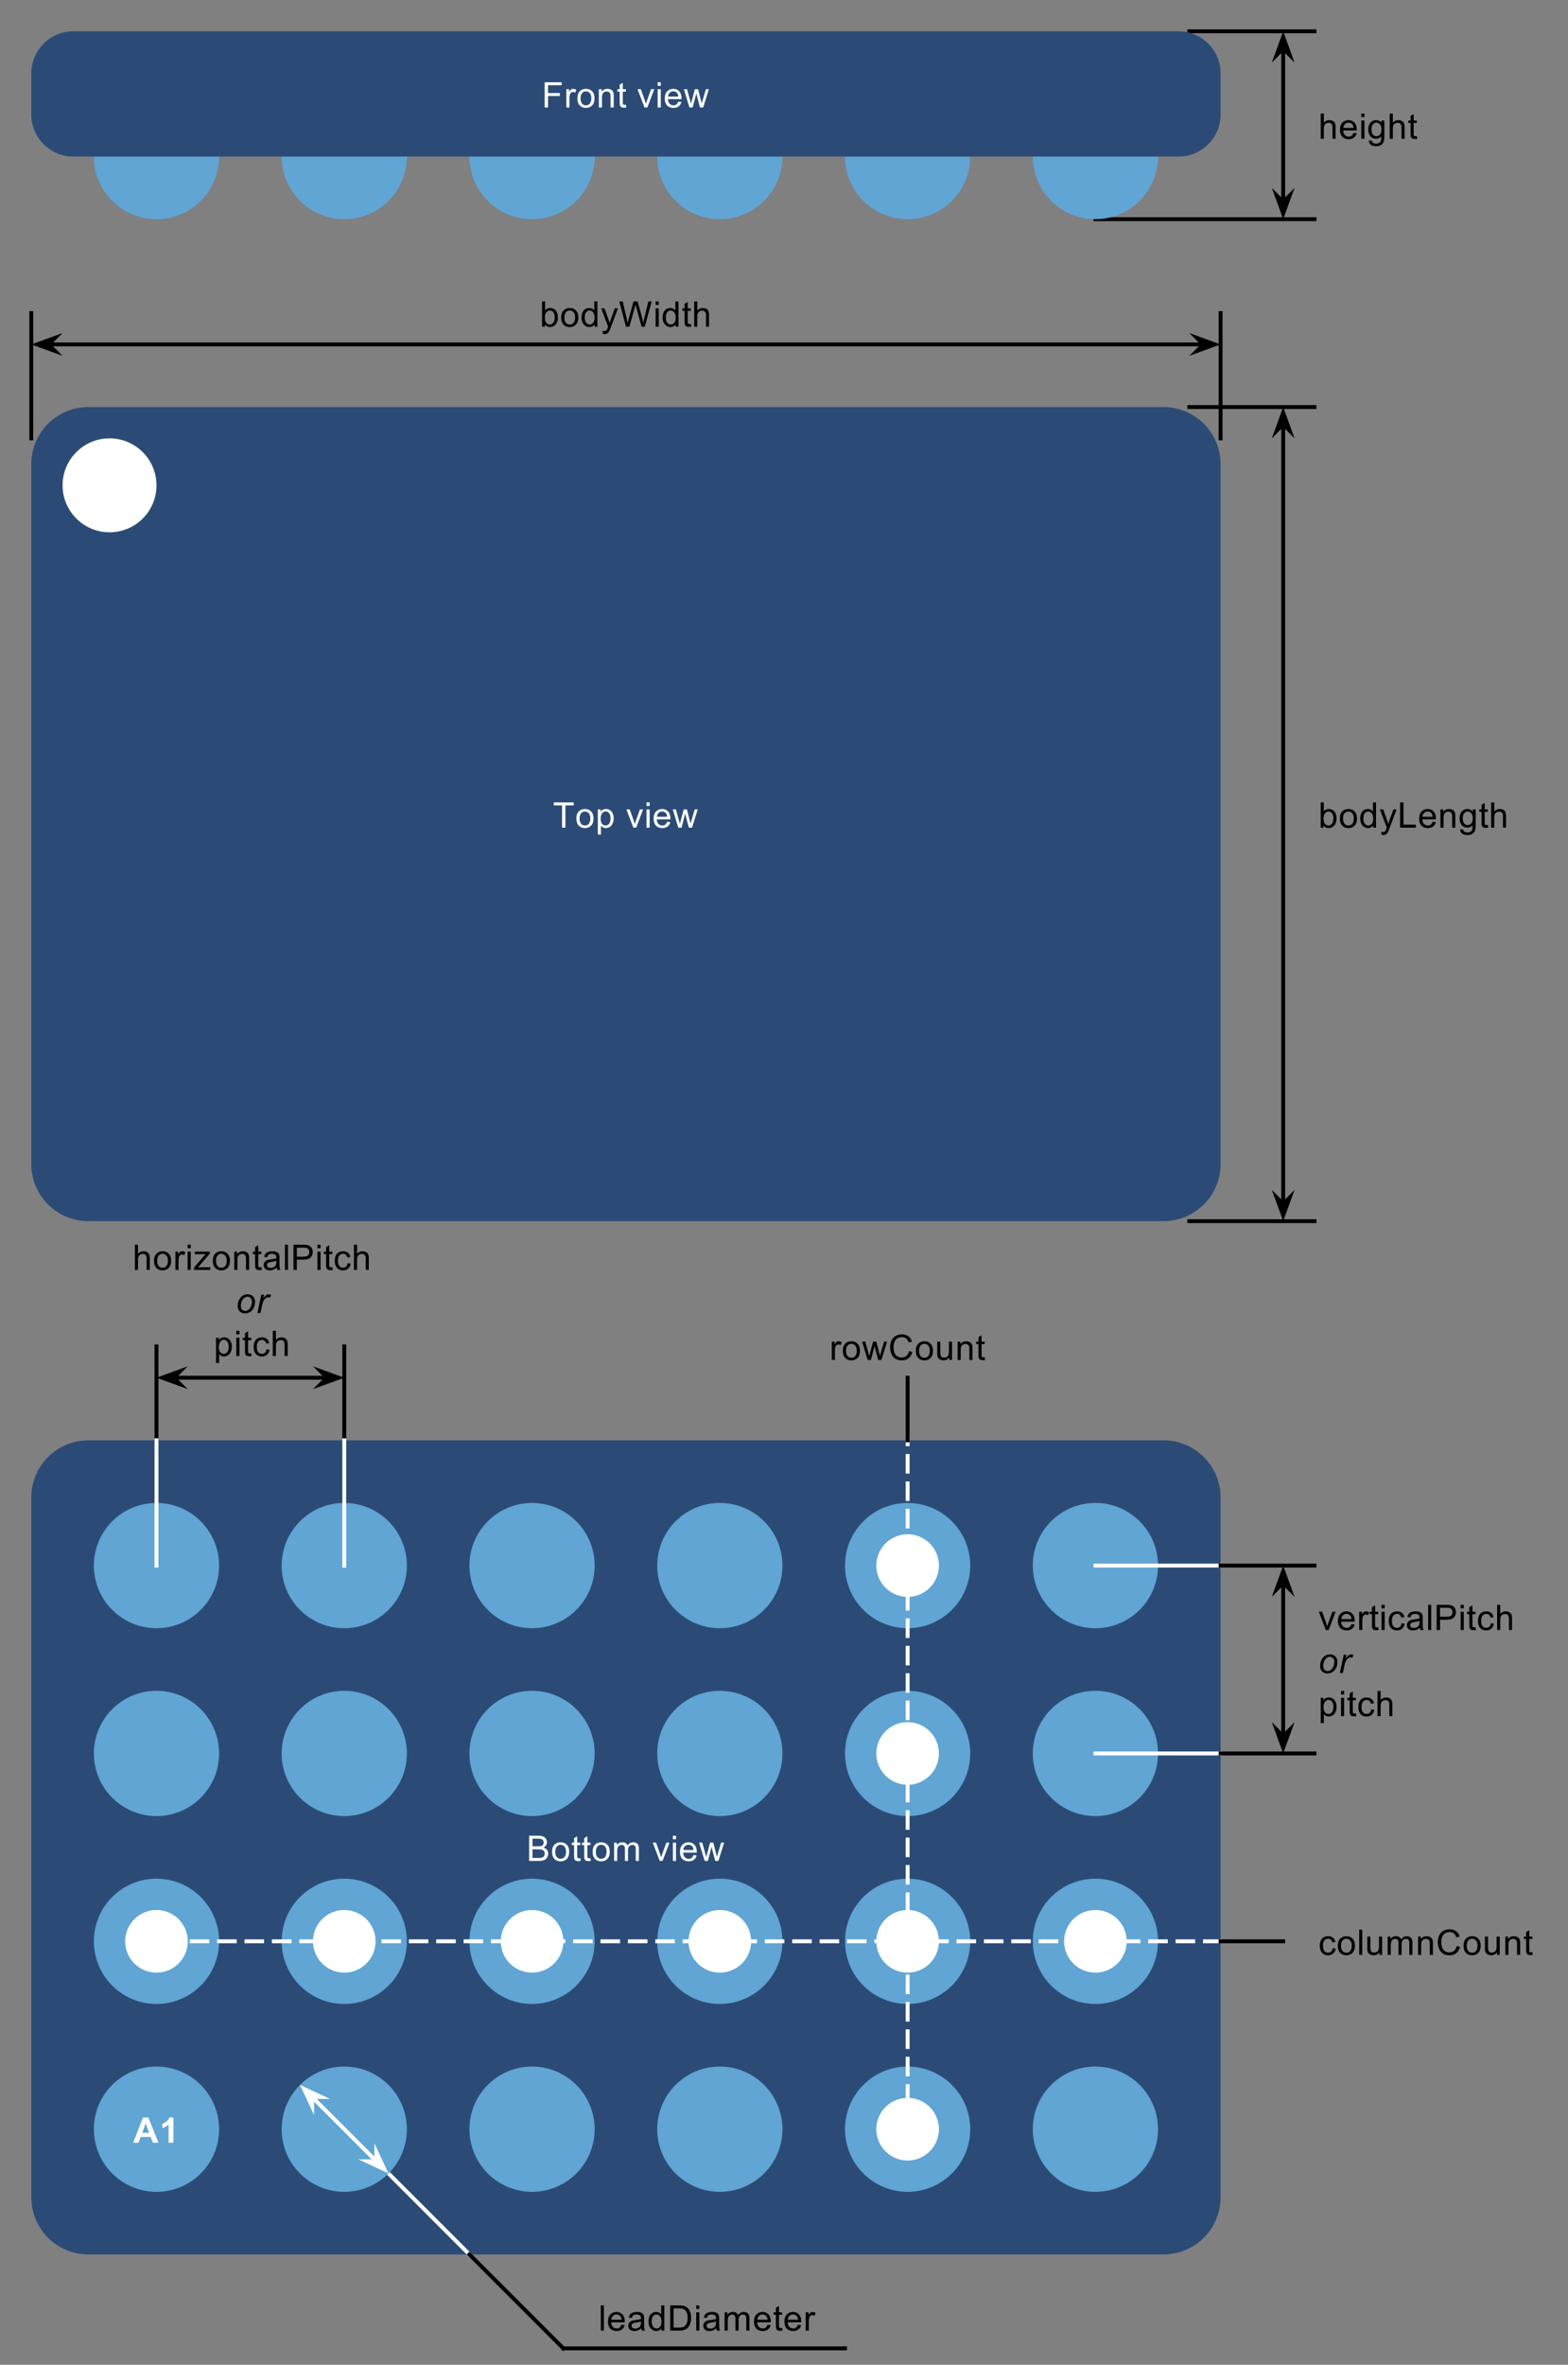<svg viewBox="0.0 0.0 400.801 604.199" fill="none" stroke-linecap="square" stroke-miterlimit="10" xmlns="http://www.w3.org/2000/svg"><rect x="0.0" y="0.0" width="400.801" height="604.199" fill="#808080" stroke="none"/><clipPath id="a"><path d="M0 0h400.8v604.2H0V0z"/></clipPath><g clip-path="url(#a)"><path fill="none" d="M0 0h400.8v604.2H0z"/><path fill="#2b4b76" d="M8 382.6c0-8.064 6.536-14.6 14.6-14.6h274.8a14.6 14.6 0 0 1 14.6 14.6v178.8c0 8.064-6.536 14.6-14.6 14.6H22.6C14.536 576 8 569.464 8 561.4z"/><path fill="#60a5d4" d="M24 400c0-8.837 7.163-16 16-16a16 16 0 0 1 16 16c0 8.837-7.163 16-16 16s-16-7.163-16-16zM72 400c0-8.837 7.163-16 16-16a16 16 0 0 1 16 16c0 8.837-7.163 16-16 16s-16-7.163-16-16zM120 400c0-8.837 7.163-16 16-16a16 16 0 0 1 16 16c0 8.837-7.163 16-16 16s-16-7.163-16-16zM168 400c0-8.837 7.163-16 16-16a16 16 0 0 1 16 16c0 8.837-7.163 16-16 16s-16-7.163-16-16z"/><path fill="#fff" d="M144 120a8 8 0 1 1 16 0 8 8 0 0 1-16 0z"/><path fill="#60a5d4" d="M24 40c0-8.837 7.163-16 16-16a16 16 0 0 1 16 16c0 8.837-7.163 16-16 16s-16-7.163-16-16zM72 40c0-8.837 7.163-16 16-16a16 16 0 0 1 16 16c0 8.837-7.163 16-16 16s-16-7.163-16-16zM120 40c0-8.837 7.163-16 16-16a16 16 0 0 1 16 16c0 8.837-7.163 16-16 16s-16-7.163-16-16zM168 40c0-8.837 7.163-16 16-16a16 16 0 0 1 16 16c0 8.837-7.163 16-16 16s-16-7.163-16-16z"/><path fill="none" d="M8 112V80"/><path stroke="#000" stroke-linejoin="round" stroke-linecap="butt" d="M8 112V80"/><path fill="none" d="M312 112V80"/><path stroke="#000" stroke-linejoin="round" stroke-linecap="butt" d="M312 112V80"/><path fill="none" d="M8 88h304"/><path stroke="#000" stroke-linejoin="round" stroke-linecap="butt" d="M12.381 88H307.62"/><path fill="#000" stroke="#000" stroke-linecap="butt" d="M12.381 88l1.67-1.67L9.462 88l4.59 1.67zM307.619 88l-1.67 1.67 4.59-1.67-4.59-1.67z" fill-rule="evenodd"/><path fill="none" d="M336 104h-32"/><path stroke="#000" stroke-linejoin="round" stroke-linecap="butt" d="M336 104h-32"/><path fill="none" d="M336 312h-32"/><path stroke="#000" stroke-linejoin="round" stroke-linecap="butt" d="M336 312h-32"/><path fill="none" d="M328 104v208"/><path stroke="#000" stroke-linejoin="round" stroke-linecap="butt" d="M328 108.381V307.62"/><path fill="#000" stroke="#000" stroke-linecap="butt" d="M328 108.381l1.67 1.67-1.67-4.59-1.67 4.59zM328 307.619l-1.67-1.67 1.67 4.59 1.67-4.59z" fill-rule="evenodd"/><path fill="none" d="M280 56h56"/><path stroke="#000" stroke-linejoin="round" stroke-linecap="butt" d="M280 56h56"/><path fill="none" d="M304 8h32"/><path stroke="#000" stroke-linejoin="round" stroke-linecap="butt" d="M304 8h32"/><path fill="none" d="M99.307 555.314L120 576.007"/><path stroke="#fff" stroke-linejoin="round" stroke-linecap="butt" d="M99.307 555.314L120 576.007"/><path fill="none" d="M120 576l24 24"/><path stroke="#000" stroke-linejoin="round" stroke-linecap="butt" d="M120 576l24 24"/><path fill="#60a5d4" d="M216 400c0-8.837 7.163-16 16-16a16 16 0 0 1 16 16c0 8.837-7.163 16-16 16s-16-7.163-16-16zM264 400c0-8.837 7.163-16 16-16a16 16 0 0 1 16 16c0 8.837-7.163 16-16 16s-16-7.163-16-16zM24 448c0-8.837 7.163-16 16-16a16 16 0 0 1 16 16c0 8.837-7.163 16-16 16s-16-7.163-16-16zM72 448c0-8.837 7.163-16 16-16a16 16 0 0 1 16 16c0 8.837-7.163 16-16 16s-16-7.163-16-16zM120 448c0-8.837 7.163-16 16-16a16 16 0 0 1 16 16c0 8.837-7.163 16-16 16s-16-7.163-16-16zM168 448c0-8.837 7.163-16 16-16a16 16 0 0 1 16 16c0 8.837-7.163 16-16 16s-16-7.163-16-16zM216 448c0-8.837 7.163-16 16-16a16 16 0 0 1 16 16c0 8.837-7.163 16-16 16s-16-7.163-16-16zM264 448c0-8.837 7.163-16 16-16a16 16 0 0 1 16 16c0 8.837-7.163 16-16 16s-16-7.163-16-16zM24 496c0-8.837 7.163-16 16-16a16 16 0 0 1 16 16c0 8.837-7.163 16-16 16s-16-7.163-16-16zM72 496c0-8.837 7.163-16 16-16a16 16 0 0 1 16 16c0 8.837-7.163 16-16 16s-16-7.163-16-16zM120 496c0-8.837 7.163-16 16-16a16 16 0 0 1 16 16c0 8.837-7.163 16-16 16s-16-7.163-16-16zM168 496c0-8.837 7.163-16 16-16a16 16 0 0 1 16 16c0 8.837-7.163 16-16 16s-16-7.163-16-16zM216 496c0-8.837 7.163-16 16-16a16 16 0 0 1 16 16c0 8.837-7.163 16-16 16s-16-7.163-16-16zM264 496c0-8.837 7.163-16 16-16a16 16 0 0 1 16 16c0 8.837-7.163 16-16 16s-16-7.163-16-16zM72 544c0-8.837 7.163-16 16-16a16 16 0 0 1 16 16c0 8.837-7.163 16-16 16s-16-7.163-16-16zM120 544c0-8.837 7.163-16 16-16a16 16 0 0 1 16 16c0 8.837-7.163 16-16 16s-16-7.163-16-16zM168 544c0-8.837 7.163-16 16-16a16 16 0 0 1 16 16c0 8.837-7.163 16-16 16s-16-7.163-16-16zM216 544c0-8.837 7.163-16 16-16a16 16 0 0 1 16 16c0 8.837-7.163 16-16 16s-16-7.163-16-16zM264 544c0-8.837 7.163-16 16-16a16 16 0 0 1 16 16c0 8.837-7.163 16-16 16s-16-7.163-16-16zM24 544c0-8.837 7.163-16 16-16a16 16 0 0 1 16 16c0 8.837-7.163 16-16 16s-16-7.163-16-16z"/><path fill="none" d="M76.686 532.686L99.3 555.3"/><path stroke="#fff" stroke-linejoin="round" stroke-linecap="butt" d="M79.784 535.784l16.419 16.419"/><path fill="#fff" stroke="#fff" stroke-linecap="butt" d="M79.784 535.784h2.363l-4.427-2.064 2.064 4.427zM96.203 552.203H93.84l4.427 2.064-2.064-4.427z" fill-rule="evenodd"/><path fill="#2b4b76" d="M8 118.6c0-8.064 6.536-14.6 14.6-14.6h274.8a14.6 14.6 0 0 1 14.6 14.6v178.8c0 8.064-6.536 14.6-14.6 14.6H22.6C14.536 312 8 305.464 8 297.4z"/><path fill="none" d="M144 600h72"/><path stroke="#000" stroke-linejoin="round" stroke-linecap="butt" d="M144 600h72"/><path fill="none" d="M88 368v-24"/><path stroke="#000" stroke-linejoin="round" stroke-linecap="butt" d="M88 368v-24"/><path fill="none" d="M40 368v-24"/><path stroke="#000" stroke-linejoin="round" stroke-linecap="butt" d="M40 368v-24"/><path fill="none" d="M40 352h48"/><path stroke="#000" stroke-linejoin="round" stroke-linecap="butt" d="M44.381 352H83.62"/><path fill="#000" stroke="#000" stroke-linecap="butt" d="M44.381 352l1.67-1.67-4.59 1.67 4.59 1.67zM83.619 352l-1.67 1.67 4.59-1.67-4.59-1.67z" fill-rule="evenodd"/><path fill="none" d="M40 368v32"/><path stroke="#fff" stroke-linejoin="round" stroke-linecap="butt" d="M40 368v32"/><path fill="none" d="M88 368v32"/><path stroke="#fff" stroke-linejoin="round" stroke-linecap="butt" d="M88 368v32"/><path fill="none" d="M312 400h-32"/><path stroke="#fff" stroke-linejoin="round" stroke-linecap="butt" d="M312 400h-32"/><path fill="none" d="M312 448h-32"/><path stroke="#fff" stroke-linejoin="round" stroke-linecap="butt" d="M312 448h-32"/><path fill="none" d="M312 400h24"/><path stroke="#000" stroke-linejoin="round" stroke-linecap="butt" d="M312 400h24"/><path fill="none" d="M328 400v48"/><path stroke="#000" stroke-linejoin="round" stroke-linecap="butt" d="M328 404.381v39.238"/><path fill="#000" stroke="#000" stroke-linecap="butt" d="M328 404.381l1.67 1.67-1.67-4.59-1.67 4.59zM328 443.619l-1.67-1.67 1.67 4.59 1.67-4.59z" fill-rule="evenodd"/><path fill="none" d="M312 448h24"/><path stroke="#000" stroke-linejoin="round" stroke-linecap="butt" d="M312 448h24"/><path fill="none" d="M312 496H40"/><path stroke="#fff" stroke-linejoin="round" stroke-linecap="butt" stroke-dasharray="4.0,3.0" d="M312 496H40"/><path fill="none" d="M312 496h16"/><path stroke="#000" stroke-linejoin="round" stroke-linecap="butt" d="M312 496h16"/><path fill="none" d="M232 544V368"/><path stroke="#fff" stroke-linejoin="round" stroke-linecap="butt" stroke-dasharray="4.0,3.0" d="M232 544V368"/><path fill="none" d="M232 368v-16"/><path stroke="#000" stroke-linejoin="round" stroke-linecap="butt" d="M232 368v-16"/><path fill="none" d="M20.286 312h88.378v40H20.286z"/><path fill="#000" d="M34.477 324.46v-6.438h.797v2.313q.547-.64 1.39-.64.516 0 .89.202.392.204.548.563.172.36.172 1.047v2.953h-.782v-2.953q0-.594-.265-.86-.25-.28-.719-.28-.36 0-.672.187-.312.172-.437.484-.125.313-.125.875v2.547h-.797zm4.89-2.328q0-1.297.72-1.922.609-.516 1.468-.516.969 0 1.578.625.61.625.61 1.735 0 .906-.281 1.422-.266.515-.782.812-.515.281-1.125.281-.984 0-1.593-.625-.594-.64-.594-1.812zm.813 0q0 .89.39 1.344.392.437.985.437.594 0 .985-.437.39-.454.39-1.375 0-.86-.39-1.313-.391-.453-.985-.453-.593 0-.984.453-.39.438-.39 1.344zm4.657 2.328v-4.672h.719v.719q.265-.5.5-.656.234-.157.515-.157.39 0 .813.25l-.281.735q-.282-.172-.579-.172-.25 0-.468.156-.203.156-.297.438-.125.421-.125.921v2.438h-.797zm3.122-5.531v-.906h.797v.906h-.797zm0 5.531v-4.672h.797v4.672h-.797zm1.65 0v-.64l2.97-3.407q-.5.016-.891.016h-1.891v-.64h3.812v.53l-2.53 2.953-.485.547q.531-.047 1-.047h2.156v.688h-4.14zm4.79-2.328q0-1.297.718-1.922.61-.516 1.469-.516.969 0 1.578.625.61.625.61 1.735 0 .906-.282 1.422-.265.515-.781.812-.516.281-1.125.281-.984 0-1.594-.625-.594-.64-.594-1.812zm.812 0q0 .89.39 1.344.391.437.985.437t.984-.437q.391-.454.391-1.375 0-.86-.39-1.313-.391-.453-.985-.453t-.984.453q-.391.438-.391 1.344zm4.672 2.328v-4.672h.719v.672q.5-.766 1.484-.766.422 0 .766.157.36.14.531.39.172.235.25.578.047.22.047.766v2.875h-.797v-2.844q0-.484-.094-.719-.093-.234-.328-.375-.234-.156-.547-.156-.5 0-.875.328-.359.313-.359 1.22v2.546h-.797zm6.922-.703l.11.687q-.344.078-.594.078-.437 0-.672-.14-.234-.14-.344-.36-.093-.218-.093-.921v-2.688h-.578v-.625h.578v-1.156l.797-.469v1.625h.796v.625h-.796v2.719q0 .344.03.437.048.094.141.157.094.062.266.062.14 0 .36-.031zm3.905.125q-.438.375-.844.531-.406.156-.875.156-.766 0-1.188-.375-.406-.375-.406-.968 0-.344.156-.625.157-.282.407-.454.25-.171.562-.265.234-.047.703-.11.969-.109 1.422-.28v-.204q0-.484-.219-.672-.312-.281-.906-.281-.562 0-.828.203-.266.188-.39.688l-.766-.094q.093-.5.328-.797.25-.313.703-.469.469-.172 1.062-.172.61 0 .97.141.374.14.546.36.188.202.25.53.047.204.047.72v1.062q0 1.094.047 1.39.047.297.203.563h-.828q-.125-.25-.156-.578zm-.063-1.766q-.437.172-1.297.297-.484.078-.687.172-.203.078-.313.25-.11.172-.11.375 0 .313.235.531.235.203.703.203.453 0 .813-.203.36-.203.531-.547.125-.265.125-.78v-.298zm2.188 2.344v-6.438h.781v6.438h-.781zm2.182 0v-6.438h2.437q.64 0 .985.063.468.078.78.297.329.219.517.625.203.39.203.875 0 .828-.532 1.39-.515.563-1.875.563h-1.656v2.625h-.86zm.86-3.375h1.671q.813 0 1.156-.313.36-.312.36-.859 0-.406-.203-.687-.204-.297-.547-.391-.203-.063-.797-.063h-1.64v2.313zm5.268-2.156v-.906h.797v.906h-.797zm0 5.531v-4.672h.797v4.672h-.797zm3.807-.703l.109.687q-.344.078-.594.078-.437 0-.672-.14-.234-.14-.343-.36-.094-.218-.094-.921v-2.688h-.578v-.625h.578v-1.156l.797-.469v1.625h.797v.625h-.797v2.719q0 .344.031.437.047.094.14.157.094.062.266.062.14 0 .36-.031zm3.904-1l.781.094q-.125.812-.656 1.265-.531.453-1.297.453-.953 0-1.531-.625t-.578-1.797q0-.765.25-1.328.25-.562.75-.843.515-.282 1.125-.282.75 0 1.234.391.484.375.625 1.078l-.766.125q-.11-.469-.39-.703-.282-.25-.672-.25-.61 0-.985.438-.359.421-.359 1.343 0 .953.36 1.375.359.422.937.422.469 0 .781-.281.313-.281.39-.875zm1.617 1.703v-6.438h.797v2.313q.547-.64 1.39-.64.516 0 .891.202.39.204.547.563.172.36.172 1.047v2.953h-.781v-2.953q0-.594-.266-.86-.25-.28-.719-.28-.36 0-.672.187-.312.172-.437.484-.125.313-.125.875v2.547h-.797zM60.765 333.694q0-1.375.813-2.265.656-.735 1.734-.735.844 0 1.36.532.515.515.515 1.406 0 .812-.328 1.5-.328.687-.922 1.062-.593.375-1.265.375-.547 0-1-.234-.438-.234-.672-.656-.235-.438-.235-.985zm.797-.078q0 .656.313 1 .328.328.812.328.25 0 .5-.093.25-.11.47-.313.218-.219.358-.484.157-.266.25-.578.141-.438.141-.844 0-.625-.328-.969-.313-.36-.797-.36-.375 0-.687.188-.297.172-.547.516-.25.344-.375.797-.11.453-.11.812zm4.25 1.844l.985-4.672h.703l-.203.953q.36-.531.703-.781.344-.266.703-.266.235 0 .594.172l-.328.735q-.203-.157-.453-.157-.422 0-.86.47-.437.468-.687 1.671l-.39 1.875h-.766zM55.217 348.241v-6.453h.719v.61q.25-.36.562-.532.328-.172.797-.172.594 0 1.047.313.453.297.687.86.235.562.235 1.218 0 .719-.266 1.297-.25.578-.734.89-.485.297-1.031.297-.391 0-.704-.172-.312-.171-.515-.421v2.265h-.797zm.719-4.094q0 .907.359 1.344.375.422.89.422.516 0 .891-.437.39-.454.39-1.391 0-.89-.374-1.328-.36-.453-.875-.453-.5 0-.89.484-.391.469-.391 1.36zm4.469-3.218v-.907h.797v.907h-.797zm0 5.531v-4.672h.797v4.672h-.797zm3.807-.703l.109.687q-.344.078-.594.078-.437 0-.672-.14-.234-.14-.343-.36-.094-.218-.094-.921v-2.688h-.578v-.625h.578v-1.156l.797-.469v1.625h.797v.625h-.797v2.719q0 .344.03.437.048.094.142.157.093.062.265.062.14 0 .36-.031zm3.904-1l.78.094q-.124.812-.655 1.265-.532.453-1.297.453-.953 0-1.531-.625-.579-.625-.579-1.797 0-.765.25-1.328.25-.562.75-.843.516-.282 1.125-.282.75 0 1.235.391.484.375.625 1.078l-.766.125q-.11-.469-.39-.703-.282-.25-.672-.25-.61 0-.985.437-.36.422-.36 1.344 0 .953.36 1.375.36.422.938.422.469 0 .781-.281.313-.281.39-.875zm1.617 1.703v-6.438h.797v2.313q.547-.64 1.39-.64.516 0 .891.202.39.204.547.563.172.36.172 1.047v2.953h-.781v-2.953q0-.594-.266-.86-.25-.28-.719-.28-.36 0-.672.187-.312.172-.437.484-.125.313-.125.875v2.547h-.797z"/><path fill="none" d="M328 400h80v48h-80z"/><path fill="#000" d="M338.89 416.46l-1.78-4.672h.843l1 2.797q.156.453.297.938.11-.36.297-.876l1.031-2.859h.813l-1.766 4.672h-.734zm6.555-1.5l.828.094q-.203.719-.734 1.125-.516.39-1.328.39-1.016 0-1.625-.625-.594-.64-.594-1.78 0-1.173.61-1.813.609-.657 1.578-.657.937 0 1.515.641.594.625.594 1.781v.219h-3.484q.047.766.437 1.172.39.406.985.406.437 0 .734-.219.312-.234.484-.734zm-2.593-1.281h2.609q-.047-.594-.297-.89-.375-.454-.984-.454-.547 0-.922.375-.36.36-.406.969zm4.578 2.781v-4.672h.719v.719q.265-.5.5-.656.234-.157.515-.157.391 0 .813.25l-.281.735q-.282-.172-.578-.172-.25 0-.47.156-.202.156-.296.438-.125.421-.125.921v2.438h-.797zm4.856-.703l.11.687q-.344.078-.594.078-.438 0-.672-.14-.234-.14-.344-.36-.093-.218-.093-.921v-2.688h-.579v-.625h.579v-1.156l.796-.469v1.625h.797v.625h-.797v2.719q0 .344.032.437.047.094.14.157.094.062.266.062.14 0 .36-.031zm.858-4.828v-.906h.797v.906h-.797zm0 5.531v-4.672h.797v4.672h-.797zm5.119-1.703l.781.094q-.125.812-.656 1.265-.531.453-1.297.453-.953 0-1.531-.625t-.578-1.797q0-.765.25-1.328.25-.562.75-.843.515-.282 1.125-.282.75 0 1.234.391.484.375.625 1.078l-.766.125q-.109-.469-.39-.703-.281-.25-.672-.25-.61 0-.984.438-.36.421-.36 1.343 0 .953.36 1.375.359.422.937.422.469 0 .781-.281.313-.281.391-.875zm4.664 1.125q-.437.375-.844.531-.406.156-.875.156-.765 0-1.187-.375-.406-.375-.406-.968 0-.344.156-.625.156-.282.406-.454.25-.171.563-.265.234-.047.703-.11.968-.109 1.422-.28v-.204q0-.484-.22-.672-.312-.281-.905-.281-.563 0-.829.203-.265.188-.39.688l-.766-.094q.094-.5.328-.797.25-.313.703-.469.47-.172 1.063-.172.61 0 .969.141.375.14.547.36.187.202.25.53.046.204.046.72v1.062q0 1.094.047 1.39.047.297.203.563h-.828q-.125-.25-.156-.578zm-.062-1.766q-.438.172-1.297.297-.485.078-.688.172-.203.078-.312.25-.11.172-.11.375 0 .313.235.531.234.203.703.203.453 0 .812-.203.36-.203.532-.547.125-.265.125-.78v-.298zm2.187 2.344v-6.438h.782v6.438h-.782zm2.182 0v-6.438h2.438q.64 0 .984.063.469.078.781.297.328.219.516.625.203.39.203.875 0 .828-.531 1.39-.516.563-1.875.563h-1.656v2.625h-.86zm.86-3.375h1.671q.813 0 1.157-.313.36-.312.36-.859 0-.406-.204-.687-.203-.297-.547-.391-.203-.063-.797-.063h-1.64v2.313zm5.268-2.156v-.906h.797v.906h-.797zm0 5.531v-4.672h.797v4.672h-.797zm3.807-.703l.11.687q-.344.078-.594.078-.438 0-.672-.14-.235-.14-.344-.36-.094-.218-.094-.921v-2.688h-.578v-.625h.578v-1.156l.797-.469v1.625h.797v.625h-.797v2.719q0 .344.031.437.047.094.141.157.094.062.266.062.14 0 .359-.031zm3.904-1l.781.094q-.125.812-.656 1.265-.531.453-1.297.453-.953 0-1.53-.625-.58-.625-.58-1.797 0-.765.25-1.328.25-.562.75-.843.517-.282 1.126-.282.75 0 1.234.391.485.375.625 1.078l-.765.125q-.11-.469-.39-.703-.282-.25-.673-.25-.61 0-.984.438-.36.421-.36 1.343 0 .953.36 1.375.36.422.937.422.47 0 .782-.281.312-.281.39-.875zm1.617 1.703v-6.438h.797v2.313q.547-.64 1.39-.64.516 0 .891.202.391.204.547.563.172.36.172 1.047v2.953h-.781v-2.953q0-.594-.266-.86-.25-.28-.718-.28-.36 0-.672.187-.313.172-.438.484-.125.313-.125.875v2.547h-.797zM337.438 425.694q0-1.375.812-2.265.656-.735 1.734-.735.844 0 1.36.532.515.515.515 1.406 0 .812-.328 1.5-.328.687-.922 1.062-.593.375-1.265.375-.547 0-1-.234-.438-.234-.672-.656-.235-.438-.235-.985zm.796-.078q0 .656.313 1 .328.328.812.328.25 0 .5-.093.25-.11.47-.313.218-.219.358-.484.157-.266.25-.578.141-.438.141-.844 0-.625-.328-.969-.313-.36-.797-.36-.375 0-.687.188-.297.172-.547.516-.25.344-.375.797-.11.453-.11.812zm4.25 1.844l.985-4.672h.703l-.203.953q.36-.531.703-.781.344-.266.703-.266.235 0 .594.172l-.328.735q-.203-.157-.453-.157-.422 0-.86.47-.437.468-.687 1.671l-.39 1.875h-.766zM337.594 440.241v-6.453h.719v.61q.25-.36.562-.532.328-.172.797-.172.594 0 1.047.313.453.297.687.86.235.562.235 1.218 0 .719-.266 1.297-.25.578-.734.89-.485.297-1.032.297-.39 0-.703-.172-.312-.171-.515-.421v2.265h-.797zm.719-4.094q0 .907.359 1.344.375.422.89.422.516 0 .891-.437.39-.454.39-1.391 0-.89-.374-1.328-.36-.453-.875-.453-.5 0-.89.484-.392.469-.392 1.36zm4.469-3.218v-.907h.796v.907h-.796zm0 5.531v-4.672h.796v4.672h-.796zm3.806-.703l.11.687q-.344.078-.594.078-.437 0-.672-.14-.234-.14-.344-.36-.093-.218-.093-.921v-2.688h-.578v-.625h.578v-1.156l.797-.469v1.625h.796v.625h-.796v2.719q0 .344.03.437.048.094.141.157.094.062.266.062.14 0 .36-.031zm3.905-1l.78.094q-.124.812-.655 1.265-.532.453-1.297.453-.953 0-1.532-.625-.578-.625-.578-1.797 0-.765.25-1.328.25-.562.75-.843.516-.282 1.125-.282.75 0 1.235.391.484.375.625 1.078l-.766.125q-.11-.469-.39-.703-.282-.25-.672-.25-.61 0-.985.437-.36.422-.36 1.344 0 .953.36 1.375.36.422.938.422.468 0 .78-.281.313-.281.392-.875zm1.617 1.703v-6.438h.797v2.313q.546-.64 1.39-.64.516 0 .89.202.391.204.548.563.172.36.172 1.047v2.953h-.782v-2.953q0-.594-.265-.86-.25-.28-.719-.28-.36 0-.672.187-.312.172-.437.484-.125.313-.125.875v2.547h-.797z"/><path fill="none" d="M328 488h80v16h-80z"/><path fill="#000" d="M340.64 497.757l.782.094q-.125.812-.656 1.265-.532.453-1.297.453-.953 0-1.532-.625-.578-.625-.578-1.797 0-.765.25-1.328.25-.562.75-.843.516-.282 1.125-.282.75 0 1.235.391.484.375.625 1.078l-.766.125q-.11-.469-.39-.703-.282-.25-.672-.25-.61 0-.985.437-.36.422-.36 1.344 0 .953.36 1.375.36.422.938.422.468 0 .781-.281.312-.281.39-.875zm1.32-.625q0-1.297.72-1.922.61-.516 1.468-.516.97 0 1.579.625t.609 1.735q0 .906-.281 1.422-.266.515-.782.812-.515.281-1.125.281-.984 0-1.593-.625-.594-.64-.594-1.812zm.813 0q0 .89.391 1.344.39.437.984.437t.985-.437q.39-.454.39-1.375 0-.86-.39-1.313-.39-.453-.985-.453-.593 0-.984.453-.39.438-.39 1.344zm4.657 2.328v-6.438h.781v6.438h-.781zm5.15 0v-.688q-.546.797-1.484.797-.406 0-.765-.156-.36-.172-.547-.406-.172-.235-.235-.578-.047-.235-.047-.75v-2.89h.782v2.593q0 .625.062.828.063.312.297.5.25.172.61.172.359 0 .671-.172.313-.188.438-.5.125-.313.125-.922v-2.5h.797v4.672h-.703zm2.126 0v-4.672h.703v.656q.219-.343.578-.547.375-.203.844-.203.516 0 .844.22.328.202.468.593.563-.813 1.438-.813.703 0 1.078.391.375.375.375 1.172v3.203h-.797v-2.938q0-.484-.078-.687-.062-.203-.266-.328-.203-.14-.484-.14-.484 0-.812.327-.329.328-.329 1.047v2.719h-.796v-3.031q0-.532-.188-.797-.187-.266-.625-.266-.344 0-.625.188-.281.172-.406.515-.125.328-.125.97v2.421h-.797zm7.77 0v-4.672h.72v.672q.5-.766 1.483-.766.422 0 .766.157.36.14.531.39.172.235.25.578.047.22.047.766v2.875h-.797v-2.844q0-.484-.093-.719-.094-.234-.329-.375-.234-.156-.546-.156-.5 0-.875.328-.36.313-.36 1.22v2.546h-.797zm9.891-2.266l.844.22q-.266 1.046-.969 1.608-.687.547-1.703.547-1.031 0-1.687-.422-.657-.421-1-1.218-.328-.813-.328-1.735 0-1.015.375-1.765.39-.75 1.093-1.125.72-.39 1.563-.39.969 0 1.625.5.672.483.922 1.374l-.844.188q-.219-.704-.64-1.016-.423-.328-1.079-.328-.734 0-1.234.36-.5.359-.703.968-.203.594-.203 1.219 0 .828.234 1.453.25.61.75.906.5.297 1.094.297.718 0 1.203-.406.5-.422.687-1.235zm1.737-.062q0-1.297.719-1.922.609-.516 1.468-.516.97 0 1.578.625.61.625.61 1.735 0 .906-.281 1.422-.266.515-.782.812-.515.281-1.125.281-.984 0-1.593-.625-.594-.64-.594-1.812zm.812 0q0 .89.39 1.344.392.437.985.437.594 0 .985-.437.39-.454.39-1.375 0-.86-.39-1.313-.39-.453-.985-.453-.593 0-.984.453-.39.438-.39 1.344zm7.735 2.328v-.688q-.547.797-1.484.797-.407 0-.766-.156-.36-.172-.547-.406-.172-.235-.234-.578-.047-.235-.047-.75v-2.89h.781v2.593q0 .625.063.828.062.312.297.5.25.172.609.172.36 0 .672-.172.312-.188.437-.5.125-.313.125-.922v-2.5h.797v4.672h-.703zm2.125 0v-4.672h.72v.672q.5-.766 1.484-.766.421 0 .765.157.36.14.531.39.172.235.25.578.047.22.047.766v2.875h-.797v-2.844q0-.484-.093-.719-.094-.234-.328-.375-.235-.156-.547-.156-.5 0-.875.328-.36.313-.36 1.22v2.546h-.797zm6.923-.703l.109.687q-.344.078-.594.078-.437 0-.672-.14-.234-.14-.343-.36-.094-.218-.094-.921v-2.688h-.578v-.625h.578v-1.156l.797-.469v1.625h.797v.625h-.797v2.719q0 .344.031.437.047.094.14.157.094.062.266.062.14 0 .36-.031z"/><path fill="none" d="M144 584h80v16h-80z"/><path fill="#000" d="M153.578 595.46v-6.438h.781v6.438h-.78zm5.276-1.5l.828.094q-.203.719-.735 1.125-.515.39-1.328.39-1.015 0-1.625-.625-.593-.64-.593-1.78 0-1.173.609-1.813.61-.657 1.578-.657.938 0 1.516.641.593.625.593 1.781v.219h-3.484q.047.766.438 1.172.39.406.984.406.437 0 .734-.219.313-.234.485-.734zm-2.594-1.281h2.61q-.048-.594-.298-.89-.375-.454-.984-.454-.547 0-.922.375-.36.36-.406.969zm7.64 2.203q-.437.375-.843.531-.406.156-.875.156-.765 0-1.187-.375-.407-.375-.407-.968 0-.344.157-.625.156-.282.406-.453.25-.172.562-.266.235-.047.704-.11.968-.109 1.421-.28v-.204q0-.484-.218-.672-.313-.281-.907-.281-.562 0-.828.203-.265.188-.39.688l-.766-.094q.094-.5.328-.797.25-.313.703-.469.469-.172 1.063-.172.61 0 .969.141.375.14.546.36.188.202.25.53.047.204.047.72v1.062q0 1.094.047 1.39.047.297.203.563h-.828q-.125-.25-.156-.578zm-.062-1.766q-.437.172-1.296.297-.485.078-.688.172-.203.078-.312.25-.11.172-.11.375 0 .313.235.531.234.203.703.203.453 0 .812-.203.36-.203.531-.547.125-.265.125-.78v-.298zm5.235 2.344v-.594q-.453.703-1.312.703-.547 0-1.016-.312-.469-.313-.734-.86-.25-.546-.25-1.265 0-.703.234-1.266.234-.578.688-.875.468-.297 1.046-.297.422 0 .75.172.329.172.532.469v-2.313h.797v6.438h-.735zm-2.5-2.328q0 .89.375 1.344.375.437.89.437.516 0 .876-.422.375-.422.375-1.297 0-.953-.375-1.406-.375-.453-.906-.453-.532 0-.891.438-.344.437-.344 1.359zm4.75 2.328v-6.438h2.22q.765 0 1.156.094.546.125.937.453.516.438.766 1.11.25.656.25 1.531 0 .734-.172 1.297-.172.562-.438.937-.265.375-.593.594-.313.203-.766.313-.438.109-1.031.109h-2.328zm.86-.766h1.375q.64 0 1-.109.36-.125.578-.344.297-.297.469-.812.172-.516.172-1.235 0-1.015-.328-1.546-.329-.547-.813-.735-.344-.14-1.094-.14h-1.36v4.921zm5.783-4.765v-.906h.797v.906h-.797zm0 5.531v-4.672h.797v4.672h-.797zm5.12-.578q-.438.375-.844.531-.406.156-.875.156-.766 0-1.188-.375-.406-.375-.406-.968 0-.344.156-.625.157-.282.407-.453.25-.172.562-.266.234-.047.703-.11.969-.109 1.422-.28v-.204q0-.484-.219-.672-.312-.281-.906-.281-.562 0-.828.203-.266.188-.39.688l-.766-.094q.093-.5.328-.797.25-.313.703-.469.469-.172 1.062-.172.61 0 .97.141.374.14.546.36.188.202.25.53.047.204.047.72v1.062q0 1.094.047 1.39.047.297.203.563h-.828q-.125-.25-.156-.578zm-.063-1.766q-.437.172-1.297.297-.484.078-.687.172-.203.078-.313.25-.11.172-.11.375 0 .313.235.531.235.203.703.203.453 0 .813-.203.36-.203.531-.547.125-.265.125-.78v-.298zm2.204 2.344v-4.672h.703v.656q.218-.343.578-.546.375-.204.844-.204.515 0 .843.22.328.202.469.593.563-.813 1.438-.813.703 0 1.078.391.375.375.375 1.172v3.203h-.797v-2.938q0-.484-.078-.687-.063-.203-.266-.328-.203-.14-.484-.14-.485 0-.813.327-.328.329-.328 1.047v2.719h-.797v-3.031q0-.531-.187-.797-.188-.266-.625-.266-.344 0-.625.188-.282.172-.407.515-.125.329-.125.97v2.421h-.796zm10.957-1.5l.829.094q-.204.719-.735 1.125-.515.39-1.328.39-1.016 0-1.625-.625-.594-.64-.594-1.78 0-1.173.61-1.813.61-.657 1.578-.657.937 0 1.515.641.594.625.594 1.781v.219h-3.484q.047.766.437 1.172.39.406.985.406.437 0 .734-.219.313-.234.484-.734zm-2.593-1.281h2.61q-.048-.594-.298-.89-.375-.454-.984-.454-.547 0-.922.375-.36.36-.406.969zm6.328 2.078l.11.687q-.344.079-.594.079-.438 0-.672-.141-.234-.14-.344-.36-.094-.218-.094-.921v-2.688h-.578v-.625h.578v-1.156l.797-.469v1.625h.797v.625h-.797v2.719q0 .344.032.437.046.094.14.157.094.062.266.062.14 0 .36-.031zm4.045-.797l.828.094q-.203.719-.734 1.125-.516.39-1.328.39-1.016 0-1.625-.625-.594-.64-.594-1.78 0-1.173.61-1.813.609-.657 1.577-.657.938 0 1.516.641.594.625.594 1.781v.219h-3.485q.047.766.438 1.172.39.406.984.406.438 0 .735-.219.312-.234.484-.734zm-2.594-1.281h2.61q-.047-.594-.297-.89-.375-.454-.985-.454-.547 0-.922.375-.359.36-.406.969zm4.579 2.781v-4.672h.718v.719q.266-.5.5-.656.235-.157.516-.157.39 0 .813.25l-.282.735q-.28-.172-.578-.172-.25 0-.469.156-.203.156-.296.438-.125.422-.125.922v2.437h-.797z"/><path fill="none" d="M200 336h64v16h-64z"/><path fill="#000" d="M212.617 347.46v-4.672h.719v.719q.265-.5.5-.656.234-.157.515-.157.39 0 .813.25l-.281.735q-.282-.172-.579-.172-.25 0-.468.156-.203.156-.297.438-.125.421-.125.921v2.438h-.797zm2.825-2.328q0-1.297.719-1.922.61-.516 1.468-.516.97 0 1.579.625t.609 1.735q0 .906-.281 1.422-.266.515-.782.812-.515.281-1.125.281-.984 0-1.593-.625-.594-.64-.594-1.812zm.812 0q0 .89.391 1.344.39.437.984.437t.985-.437q.39-.454.39-1.375 0-.86-.39-1.313-.39-.453-.985-.453-.593 0-.984.453-.39.438-.39 1.344zm5.532 2.328l-1.422-4.672h.813l.75 2.703.265 1q.016-.078.25-.969l.735-2.734h.812l.703 2.719.235.89.265-.906.797-2.703h.766l-1.453 4.672h-.813l-.75-2.797-.187-.797-.938 3.594h-.828zm10.58-2.266l.844.22q-.266 1.046-.969 1.608-.687.547-1.703.547-1.031 0-1.687-.422-.657-.421-1-1.218-.328-.813-.328-1.735 0-1.015.375-1.765.39-.75 1.093-1.125.72-.39 1.563-.39.969 0 1.625.5.672.483.922 1.374l-.844.188q-.219-.704-.64-1.016-.423-.328-1.079-.328-.734 0-1.234.36-.5.359-.703.968-.203.594-.203 1.219 0 .828.234 1.453.25.61.75.906.5.297 1.094.297.718 0 1.203-.406.5-.422.687-1.235zm1.737-.062q0-1.297.719-1.922.609-.516 1.468-.516.97 0 1.578.625.61.625.61 1.735 0 .906-.281 1.422-.266.515-.782.812-.515.281-1.125.281-.984 0-1.593-.625-.594-.64-.594-1.812zm.812 0q0 .89.391 1.344.39.437.984.437t.985-.437q.39-.454.39-1.375 0-.86-.39-1.313-.39-.453-.985-.453-.593 0-.984.453-.39.438-.39 1.344zm7.735 2.328v-.688q-.547.797-1.484.797-.407 0-.766-.156-.36-.172-.547-.406-.172-.235-.234-.578-.047-.235-.047-.75v-2.89h.781v2.593q0 .625.063.828.062.313.297.5.25.172.609.172.36 0 .672-.172.312-.188.437-.5.125-.313.125-.922v-2.5h.797v4.672h-.703zm2.125 0v-4.672h.72v.672q.5-.766 1.484-.766.421 0 .765.157.36.14.531.39.172.235.25.578.047.22.047.766v2.875h-.797v-2.844q0-.484-.093-.719-.094-.234-.328-.375-.235-.156-.547-.156-.5 0-.875.328-.36.313-.36 1.22v2.546h-.797zm6.923-.703l.109.687q-.344.078-.594.078-.437 0-.672-.14-.234-.14-.343-.36-.094-.218-.094-.921v-2.688h-.578v-.625h.578v-1.156l.797-.469v1.625h.797v.625h-.797v2.719q0 .344.031.437.047.094.14.157.094.062.266.062.14 0 .36-.031z"/><path fill="none" d="M328 24h56v16h-56z"/><path fill="#000" d="M337.594 35.46v-6.438h.797v2.313q.546-.64 1.39-.64.516 0 .89.203.392.203.548.562.172.36.172 1.047v2.953h-.782v-2.953q0-.594-.265-.86-.25-.28-.719-.28-.36 0-.672.187-.312.172-.437.484-.125.313-.125.875v2.547h-.797zm8.375-1.5l.828.094q-.203.718-.734 1.125-.516.39-1.328.39-1.016 0-1.625-.625-.594-.64-.594-1.78 0-1.173.61-1.813.609-.657 1.577-.657.938 0 1.516.641.594.625.594 1.781v.219h-3.485q.047.766.438 1.172.39.406.984.406.438 0 .735-.219.312-.234.484-.734zm-2.594-1.281h2.61q-.047-.594-.297-.89-.375-.454-.985-.454-.546 0-.921.375-.36.36-.407.969zm4.594-2.75v-.906h.797v.906h-.797zm0 5.531v-4.672h.797v4.672h-.797zm1.932.39l.766.11q.047.36.266.516.296.218.812.218.547 0 .844-.218.297-.22.406-.61.063-.25.047-1.015-.516.609-1.281.609-.97 0-1.5-.688-.516-.703-.516-1.671 0-.672.234-1.235.25-.562.704-.86.453-.312 1.078-.312.828 0 1.359.657v-.563h.734v4.031q0 1.094-.234 1.547-.219.453-.703.719-.469.266-1.172.266-.844 0-1.36-.375-.5-.375-.484-1.125zm.657-2.812q0 .922.359 1.344.36.422.906.422.547 0 .922-.422t.375-1.313q0-.859-.39-1.297-.376-.437-.907-.437t-.906.438q-.36.421-.36 1.265zm4.672 2.422v-6.438h.797v2.313q.547-.64 1.39-.64.516 0 .89.203.392.203.548.562.172.36.172 1.047v2.953h-.782v-2.953q0-.594-.265-.86-.25-.28-.719-.28-.36 0-.672.187-.312.172-.437.484-.125.313-.125.875v2.547h-.797zm6.922-.703l.11.687q-.344.078-.594.078-.438 0-.672-.14-.235-.14-.344-.36-.094-.218-.094-.921v-2.688h-.578v-.625h.578v-1.156l.797-.469v1.625h.797v.625h-.797v2.719q0 .344.031.437.047.094.141.157.094.062.266.062.14 0 .359-.031z"/><path fill="#fff" d="M16 124c0-6.627 5.373-12 12-12a12 12 0 0 1 12 12c0 6.627-5.373 12-12 12s-12-5.373-12-12z"/><path fill="none" d="M8 72h304v16H8z"/><path fill="#000" d="M139.292 83.46h-.734v-6.438h.781v2.297q.5-.625 1.281-.625.438 0 .813.172.39.172.64.485.25.312.391.765.14.438.14.938 0 1.203-.593 1.86-.594.655-1.422.655t-1.297-.687v.578zm-.015-2.375q0 .844.234 1.219.375.61 1 .61.531 0 .906-.454.375-.453.375-1.344 0-.906-.36-1.344-.359-.437-.874-.437-.531 0-.906.453t-.375 1.297zm4.172.047q0-1.297.719-1.922.609-.516 1.468-.516.97 0 1.578.625.61.625.61 1.735 0 .906-.281 1.422-.266.515-.782.812-.515.281-1.125.281-.984 0-1.593-.625-.594-.64-.594-1.812zm.812 0q0 .89.391 1.344.39.437.984.437t.985-.437q.39-.454.39-1.375 0-.86-.39-1.313-.39-.453-.985-.453-.593 0-.984.453-.39.438-.39 1.344zm7.704 2.328v-.594q-.453.703-1.313.703-.547 0-1.015-.312-.469-.313-.735-.86-.25-.546-.25-1.265 0-.703.235-1.266.234-.578.687-.875.469-.297 1.047-.297.422 0 .75.172t.531.469v-2.313h.797v6.438h-.734zm-2.5-2.328q0 .89.375 1.344.375.437.89.437.516 0 .875-.422.375-.422.375-1.297 0-.953-.375-1.406-.375-.453-.906-.453t-.89.438q-.344.437-.344 1.359zm4.625 4.125l-.094-.735q.266.063.454.063.265 0 .421-.094.157-.078.266-.234.063-.125.234-.594.032-.062.079-.187l-1.782-4.688h.86l.968 2.703q.188.516.344 1.078.125-.53.313-1.062l1-2.719h.797l-1.782 4.75q-.28.766-.437 1.063-.219.39-.485.562-.265.188-.656.188-.219 0-.5-.094zm5.914-1.797l-1.703-6.438h.875l.985 4.22q.156.655.265 1.312.25-1.032.297-1.188l1.219-4.344h1.031l.922 3.25q.344 1.22.5 2.282.125-.61.328-1.39l1-4.142h.86l-1.766 6.438h-.813l-1.36-4.906q-.171-.625-.202-.766-.11.453-.188.766l-1.375 4.906h-.875zm7.586-5.531v-.907h.797v.907h-.797zm0 5.531v-4.672h.797v4.672h-.797zm5.104 0v-.594q-.454.703-1.313.703-.547 0-1.016-.312-.468-.313-.734-.86-.25-.546-.25-1.265 0-.703.234-1.266.235-.578.688-.875.469-.297 1.047-.297.422 0 .75.172t.531.469v-2.313h.797v6.438h-.734zm-2.5-2.328q0 .89.375 1.344.375.437.89.437.516 0 .875-.422.375-.422.375-1.297 0-.953-.375-1.406-.375-.453-.906-.453t-.89.438q-.344.437-.344 1.359zm6.39 1.625l.11.687q-.344.078-.594.078-.437 0-.672-.14-.234-.14-.343-.36-.094-.218-.094-.921v-2.688h-.578v-.625h.578v-1.156l.797-.469v1.625h.797v.625h-.797v2.719q0 .344.03.437.048.094.142.157.093.062.265.062.14 0 .36-.031zm.858.703v-6.438h.797v2.313q.547-.64 1.39-.64.516 0 .89.203.392.203.548.562.172.36.172 1.047v2.953h-.782v-2.953q0-.594-.265-.86-.25-.28-.719-.28-.36 0-.672.187-.312.172-.437.484-.125.313-.125.875v2.547h-.797z"/><path fill="none" d="M328 200h72v16h-72z"/><path fill="#000" d="M338.328 211.46h-.734v-6.438h.781v2.297q.5-.625 1.281-.625.438 0 .813.172.39.172.64.485.25.312.391.765.14.438.14.938 0 1.203-.593 1.86-.594.655-1.422.655t-1.297-.687v.578zm-.016-2.375q0 .844.235 1.219.375.61 1 .61.531 0 .906-.454.375-.453.375-1.344 0-.906-.36-1.344-.359-.437-.874-.437-.532 0-.907.453t-.375 1.297zm4.173.047q0-1.297.718-1.922.61-.516 1.47-.516.968 0 1.577.625.61.625.61 1.735 0 .906-.282 1.422-.265.515-.78.812-.516.281-1.126.281-.984 0-1.594-.625-.593-.64-.593-1.812zm.812 0q0 .89.39 1.344.391.437.985.437t.985-.437q.39-.454.39-1.375 0-.86-.39-1.313-.391-.453-.985-.453t-.984.453q-.39.438-.39 1.344zm7.704 2.328v-.594q-.453.703-1.313.703-.547 0-1.015-.312-.47-.313-.735-.86-.25-.546-.25-1.265 0-.703.235-1.266.234-.578.687-.875.469-.297 1.047-.297.422 0 .75.172t.531.469v-2.313h.797v6.438h-.734zm-2.5-2.328q0 .89.375 1.344.375.437.89.437.516 0 .875-.422.375-.422.375-1.297 0-.953-.375-1.406-.375-.453-.906-.453t-.89.437q-.344.438-.344 1.36zm4.625 4.125l-.094-.735q.266.063.453.063.266 0 .422-.094.157-.078.266-.234.062-.125.234-.594.032-.062.078-.187l-1.78-4.688h.859l.968 2.703q.188.516.344 1.078.125-.53.313-1.062l1-2.719h.796l-1.78 4.75q-.282.766-.438 1.063-.219.39-.485.562-.265.188-.656.188-.219 0-.5-.094zm4.758-1.797v-6.438h.86v5.672h3.171v.766h-4.031zm8.313-1.5l.828.094q-.203.718-.734 1.125-.516.39-1.329.39-1.015 0-1.625-.625-.593-.64-.593-1.78 0-1.173.609-1.813.61-.657 1.578-.657.938 0 1.516.641.594.625.594 1.781v.219h-3.485q.047.766.438 1.172.39.406.984.406.438 0 .734-.219.313-.234.485-.734zm-2.594-1.281h2.61q-.047-.594-.297-.89-.375-.454-.985-.454-.547 0-.922.375-.36.36-.406.969zm4.594 2.781v-4.672h.719v.672q.5-.766 1.484-.766.422 0 .766.157.36.14.531.39.172.235.25.578.047.22.047.766v2.875h-.797v-2.844q0-.484-.094-.719-.093-.234-.328-.375-.234-.156-.547-.156-.5 0-.875.328-.359.313-.359 1.22v2.546h-.797zm5.047.39l.766.11q.047.36.266.516.297.218.812.218.547 0 .844-.218.297-.22.406-.61.063-.25.047-1.015-.516.609-1.281.609-.969 0-1.5-.688-.516-.703-.516-1.671 0-.672.235-1.235.25-.562.703-.86.453-.312 1.078-.312.828 0 1.36.657v-.563h.734v4.031q0 1.094-.235 1.547-.219.453-.703.719-.469.266-1.172.266-.844 0-1.36-.375-.5-.375-.484-1.125zm.657-2.812q0 .922.359 1.344.36.422.906.422.547 0 .922-.422t.375-1.313q0-.859-.39-1.297-.375-.437-.907-.437-.531 0-.906.437-.36.422-.36 1.266zm6.406 1.719l.11.687q-.344.078-.594.078-.438 0-.672-.14-.234-.14-.344-.36-.094-.218-.094-.921v-2.688h-.578v-.625h.578v-1.156l.797-.469v1.625h.797v.625h-.797v2.719q0 .344.032.437.046.094.14.157.094.062.266.062.14 0 .36-.031zm.858.703v-6.438h.796v2.313q.547-.64 1.391-.64.516 0 .89.202.391.204.548.563.171.36.171 1.047v2.953h-.78v-2.953q0-.594-.266-.86-.25-.28-.72-.28-.359 0-.671.187-.313.172-.438.484-.125.313-.125.875v2.547h-.796z"/><path fill="none" d="M24 536h32v16H24z"/><path fill="#fff" d="M40.507 547.46h-1.422l-.563-1.469h-2.578l-.531 1.469h-1.375l2.515-6.438h1.375l2.579 6.438zm-2.407-2.547l-.875-2.39-.875 2.39h1.75zm6.221 2.547h-1.234v-4.656q-.688.64-1.594.937v-1.125q.484-.156 1.047-.593.562-.438.781-1.032h1v6.469z"/><path fill="#60a5d4" d="M216 40c0-8.837 7.163-16 16-16a16 16 0 0 1 16 16c0 8.837-7.163 16-16 16s-16-7.163-16-16zM264 40c0-8.837 7.163-16 16-16a16 16 0 0 1 16 16c0 8.837-7.163 16-16 16s-16-7.163-16-16z"/><path fill="#2b4b76" d="M8 18.75C8 12.813 12.813 8 18.75 8h282.5A10.75 10.75 0 0 1 312 18.75v10.5c0 5.937-4.813 10.75-10.75 10.75H18.75C12.813 40 8 35.187 8 29.25z"/><path fill="none" d="M328 8v48"/><path stroke="#000" stroke-linejoin="round" stroke-linecap="butt" d="M328 12.381V51.62"/><path fill="#000" stroke="#000" stroke-linecap="butt" d="M328 12.381l1.67 1.67-1.67-4.59-1.67 4.59zM328 51.619l-1.67-1.67 1.67 4.59 1.67-4.59z" fill-rule="evenodd"/><path fill="#fff" d="M224 400a8 8 0 1 1 16 0 8 8 0 0 1-16 0zM224 448a8 8 0 1 1 16 0 8 8 0 0 1-16 0zM224 496a8 8 0 1 1 16 0 8 8 0 0 1-16 0zM224 544a8 8 0 1 1 16 0 8 8 0 0 1-16 0zM272 496a8 8 0 1 1 16 0 8 8 0 0 1-16 0zM176 496a8 8 0 1 1 16 0 8 8 0 0 1-16 0zM128 496a8 8 0 1 1 16 0 8 8 0 0 1-16 0zM80 496a8 8 0 1 1 16 0 8 8 0 0 1-16 0zM32 496a8 8 0 1 1 16 0 8 8 0 0 1-16 0z"/><path fill="none" d="M8 16h304v16H8z"/><path fill="#fff" d="M139.222 27.46v-6.438h4.344v.75h-3.484v2h3.015v.766h-3.015v2.922h-.86zm5.542 0v-4.672h.719v.719q.265-.5.5-.656.234-.157.515-.157.391 0 .813.25l-.281.735q-.282-.172-.578-.172-.25 0-.47.156-.202.156-.296.438-.125.422-.125.922v2.437h-.797zm2.825-2.328q0-1.297.719-1.922.61-.516 1.469-.516.968 0 1.578.625.61.625.61 1.735 0 .906-.282 1.422-.266.515-.781.812-.516.281-1.125.281-.985 0-1.594-.625-.594-.64-.594-1.812zm.813 0q0 .89.39 1.344.39.437.985.437.593 0 .984-.437.39-.453.39-1.375 0-.86-.39-1.313-.39-.453-.984-.453t-.985.453q-.39.438-.39 1.344zm4.672 2.328v-4.672h.719v.672q.5-.766 1.484-.766.422 0 .766.157.359.14.53.39.173.235.25.578.048.22.048.766v2.875h-.797v-2.844q0-.484-.094-.718-.094-.235-.328-.375-.234-.157-.547-.157-.5 0-.875.328-.36.313-.36 1.22v2.546h-.796zm6.922-.703l.11.687q-.344.079-.594.079-.438 0-.672-.141-.235-.14-.344-.36-.094-.218-.094-.921v-2.688h-.578v-.625h.578v-1.156l.797-.469v1.625h.797v.625h-.797v2.719q0 .344.031.437.047.094.141.157.094.062.266.062.14 0 .36-.031zm4.746.703l-1.781-4.672h.843l1 2.797q.157.453.297.938.11-.36.297-.875l1.031-2.86h.813l-1.766 4.672h-.734zm3.367-5.531v-.906h.797v.906h-.797zm0 5.531v-4.672h.797v4.672h-.797zm5.26-1.5l.828.094q-.203.719-.734 1.125-.516.39-1.328.39-1.016 0-1.625-.625-.594-.64-.594-1.78 0-1.173.61-1.813.609-.657 1.577-.657.938 0 1.516.641.594.625.594 1.781v.219h-3.485q.047.766.438 1.172.39.406.984.406.438 0 .735-.219.312-.234.484-.734zm-2.594-1.281h2.61q-.047-.594-.297-.89-.375-.454-.985-.454-.546 0-.921.375-.36.36-.407.969zm5.454 2.781l-1.422-4.672h.812l.75 2.703.266 1q.016-.078.25-.968l.734-2.735h.813l.703 2.719.234.89.266-.906.797-2.703h.765l-1.453 4.672h-.812l-.75-2.797-.188-.797-.937 3.594h-.828z"/><path fill="none" d="M8 200h304v16H8z"/><path fill="#fff" d="M143.665 211.46v-5.688h-2.11v-.75h5.094v.75h-2.125v5.688h-.859zm3.667-2.328q0-1.297.719-1.922.609-.516 1.468-.516.969 0 1.578.625.61.625.61 1.735 0 .906-.281 1.422-.266.515-.782.812-.515.281-1.125.281-.984 0-1.593-.625-.594-.64-.594-1.812zm.812 0q0 .89.39 1.344.392.437.985.437.594 0 .985-.437.39-.454.39-1.375 0-.86-.39-1.313-.391-.453-.985-.453-.593 0-.984.453-.39.438-.39 1.344zm4.672 4.11v-6.454h.72v.61q.25-.36.562-.532.328-.172.797-.172.593 0 1.046.313.454.297.688.86.234.562.234 1.218 0 .719-.265 1.297-.25.578-.735.89-.484.297-1.03.297-.392 0-.704-.172-.313-.171-.516-.421v2.265h-.797zm.72-4.095q0 .907.359 1.344.375.422.89.422.516 0 .89-.437.391-.454.391-1.391 0-.89-.375-1.328-.359-.453-.875-.453-.5 0-.89.484-.39.469-.39 1.36zm8.357 2.313l-1.781-4.672h.843l1 2.797q.157.453.297.937.11-.359.297-.875l1.031-2.859h.813l-1.766 4.672h-.734zm3.367-5.531v-.907h.797v.907h-.797zm0 5.531v-4.672h.797v4.672h-.797zm5.26-1.5l.828.094q-.203.718-.734 1.125-.516.39-1.328.39-1.016 0-1.625-.625-.594-.64-.594-1.78 0-1.173.61-1.813.609-.657 1.577-.657.938 0 1.516.641.594.625.594 1.781v.219h-3.485q.047.766.438 1.172.39.406.984.406.438 0 .735-.219.312-.234.484-.734zm-2.594-1.281h2.61q-.047-.594-.297-.89-.375-.454-.985-.454-.546 0-.921.375-.36.36-.407.969zm5.454 2.781l-1.422-4.672h.812l.75 2.703.266 1q.016-.078.25-.969l.734-2.734h.813l.703 2.719.234.89.266-.906.797-2.703h.765l-1.453 4.672h-.812l-.75-2.797-.188-.797-.937 3.594h-.828z"/><path fill="none" d="M112 464h96v16h-96z"/><path fill="#fff" d="M135.254 475.46v-6.438h2.422q.735 0 1.172.204.453.187.703.593.266.407.266.844 0 .422-.234.781-.22.36-.672.594.578.172.89.578.328.406.328.969 0 .453-.203.844-.187.39-.468.61-.282.202-.704.312-.421.109-1.046.109h-2.454zm.86-3.734h1.39q.563 0 .813-.079.328-.093.484-.312.172-.234.172-.563 0-.328-.156-.562-.156-.25-.438-.344-.28-.094-.984-.094h-1.281v1.954zm0 2.968h1.594q.421 0 .593-.03.282-.048.485-.173.203-.125.328-.36.125-.233.125-.546 0-.36-.188-.625-.187-.266-.515-.36-.328-.109-.938-.109h-1.484v2.203zm5.003-1.562q0-1.297.719-1.922.609-.516 1.468-.516.969 0 1.578.625.61.625.61 1.735 0 .906-.281 1.422-.266.515-.782.812-.515.281-1.125.281-.984 0-1.593-.625-.594-.64-.594-1.812zm.812 0q0 .89.39 1.344.392.437.985.437.594 0 .985-.437.39-.454.39-1.375 0-.86-.39-1.313-.391-.453-.985-.453-.593 0-.984.453-.39.438-.39 1.344zm6.407 1.625l.11.687q-.344.078-.594.078-.438 0-.672-.14-.235-.14-.344-.36-.094-.218-.094-.921v-2.688h-.578v-.625h.578v-1.156l.797-.469v1.625h.797v.625h-.797v2.719q0 .344.031.437.047.094.14.157.095.062.267.062.14 0 .359-.031zm2.592 0l.109.687q-.344.078-.594.078-.437 0-.672-.14-.234-.14-.343-.36-.094-.218-.094-.921v-2.688h-.578v-.625h.578v-1.156l.797-.469v1.625h.797v.625h-.797v2.719q0 .344.031.437.047.094.14.157.094.062.266.062.14 0 .36-.031zm.56-1.625q0-1.297.719-1.922.61-.516 1.468-.516.97 0 1.579.625t.609 1.735q0 .906-.281 1.422-.266.515-.782.812-.515.281-1.125.281-.984 0-1.593-.625-.594-.64-.594-1.812zm.812 0q0 .89.391 1.344.39.437.984.437t.985-.437q.39-.454.39-1.375 0-.86-.39-1.313-.39-.453-.985-.453-.593 0-.984.453-.39.438-.39 1.344zm4.673 2.328v-4.672h.703v.656q.219-.343.578-.547.375-.203.844-.203.515 0 .843.22.329.202.47.593.562-.813 1.437-.813.703 0 1.078.391.375.375.375 1.172v3.203h-.797v-2.938q0-.484-.078-.687-.063-.203-.266-.328-.203-.14-.484-.14-.485 0-.813.327-.328.328-.328 1.047v2.719h-.797v-3.031q0-.531-.187-.797-.188-.266-.625-.266-.344 0-.625.188-.281.172-.406.515-.125.328-.125.97v2.421h-.797zm11.659 0l-1.782-4.672h.844l1 2.797q.156.453.297.938.11-.36.297-.876l1.031-2.859h.813l-1.766 4.672h-.734zm3.367-5.531v-.906h.797v.906h-.797zm0 5.531v-4.672h.797v4.672h-.797zm5.26-1.5l.828.094q-.203.719-.734 1.125-.516.39-1.329.39-1.015 0-1.625-.625-.593-.64-.593-1.78 0-1.173.609-1.813.61-.657 1.578-.657.938 0 1.516.641.594.625.594 1.781v.219h-3.485q.047.766.438 1.172.39.406.984.406.438 0 .734-.219.313-.234.485-.734zm-2.594-1.281h2.61q-.047-.594-.297-.89-.375-.454-.985-.454-.547 0-.922.375-.36.36-.406.969zm5.454 2.781l-1.422-4.672h.812l.75 2.703.266 1q.015-.078.25-.969l.734-2.734h.813l.703 2.719.234.89.266-.906.797-2.703h.765l-1.453 4.672h-.812l-.75-2.797-.188-.797-.937 3.594h-.828z"/></g></svg>